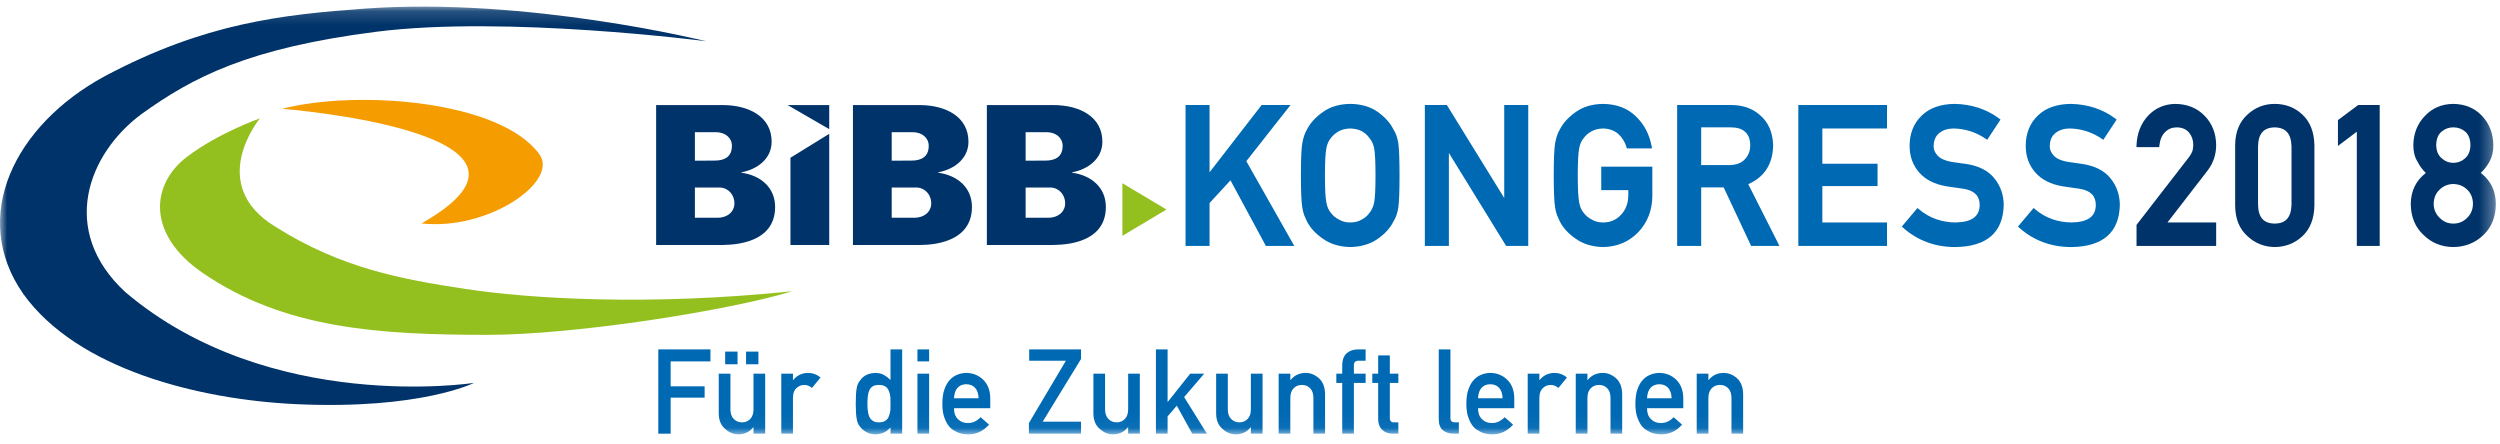 <svg xmlns="http://www.w3.org/2000/svg" xmlns:xlink="http://www.w3.org/1999/xlink" width="180" height="32" viewBox="0 0 180 32">
  <defs>
    <polygon id="bibb_kongress-a" points="0 .154 179.703 .154 179.703 30.952 0 30.952"/>
  </defs>
  <g fill="none" fill-rule="evenodd">
    <polygon fill="#0069B3" points="47.397 25.156 47.397 31.225 48.287 31.225 48.287 28.631 50.733 28.631 50.733 27.815 48.287 27.815 48.287 26.021 51.152 26.021 51.152 25.156"/>
    <g transform="translate(0 .322)">
      <mask id="bibb_kongress-b" fill="#fff">
        <use xlink:href="#bibb_kongress-a"/>
      </mask>
      <path fill="#0069B3" d="M53.716 25.907L54.606 25.907 54.606 24.992 53.716 24.992 53.716 25.907zM52.212 25.907L53.103 25.907 53.103 24.992 52.212 24.992 52.212 25.907zM51.75 26.581L52.591 26.581 52.591 29.157C52.591 29.45 52.67 29.677 52.829 29.841 52.985 30.005 53.184 30.087 53.426 30.087 53.668 30.087 53.866 30.005 54.019 29.841 54.175 29.677 54.252 29.45 54.252 29.157L54.252 26.581 55.093 26.581 55.093 30.903 54.252 30.903 54.252 30.44 54.237 30.44C53.96 30.782 53.599 30.952 53.152 30.952 52.806 30.947 52.493 30.817 52.214 30.562 51.91 30.313 51.756 29.944 51.75 29.457L51.75 26.581zM56.252 26.582L57.093 26.582 57.093 27.04 57.11 27.04C57.387 26.698 57.75 26.528 58.199 26.528 58.535 26.533 58.828 26.644 59.079 26.859L58.464 27.61C58.287 27.465 58.103 27.393 57.912 27.393 57.696 27.393 57.512 27.465 57.359 27.61 57.187 27.752 57.098 27.981 57.093 28.298L57.093 30.903 56.252 30.903 56.252 26.582zM63.289 27.393C63.09 27.393 62.938 27.428 62.833 27.497 62.718 27.573 62.633 27.676 62.579 27.806 62.528 27.938 62.495 28.079 62.478 28.233 62.462 28.397 62.454 28.565 62.454 28.738 62.454 28.902 62.462 29.063 62.478 29.218 62.495 29.383 62.528 29.53 62.579 29.661 62.633 29.786 62.718 29.889 62.833 29.97 62.938 30.048 63.09 30.087 63.289 30.087 63.488 30.087 63.645 30.045 63.761 29.962 63.876 29.881 63.956 29.775 63.999 29.644 64.053 29.514 64.089 29.367 64.108 29.206 64.113 29.047 64.116 28.891 64.116 28.738 64.116 28.571 64.113 28.411 64.108 28.257 64.089 28.104 64.053 27.963 63.999 27.832 63.956 27.701 63.876 27.595 63.761 27.514 63.645 27.434 63.488 27.393 63.289 27.393zM64.116 30.452C63.839 30.775 63.478 30.942 63.032 30.953 62.78 30.947 62.564 30.893 62.384 30.79 62.196 30.69 62.038 30.557 61.912 30.39 61.796 30.254 61.72 30.069 61.683 29.836 61.637 29.614 61.614 29.247 61.614 28.736 61.614 28.217 61.637 27.847 61.683 27.628 61.72 27.406 61.796 27.226 61.912 27.091 62.148 26.729 62.522 26.542 63.032 26.528 63.247 26.528 63.446 26.573 63.628 26.664 63.797 26.761 63.96 26.885 64.116 27.037L64.116 24.834 64.956 24.834 64.956 30.903 64.116 30.903 64.116 30.452zM66.056 30.902L66.897 30.902 66.897 26.581 66.056 26.581 66.056 30.902zM66.056 25.699L66.897 25.699 66.897 24.833 66.056 24.833 66.056 25.699zM70.459 28.355C70.448 28.018 70.36 27.763 70.196 27.59 70.034 27.425 69.827 27.343 69.574 27.343 69.32 27.343 69.113 27.425 68.951 27.59 68.792 27.763 68.704 28.018 68.688 28.355L70.459 28.355zM68.688 29.07C68.688 29.418 68.785 29.681 68.979 29.862 69.159 30.046 69.396 30.137 69.689 30.137 70.031 30.137 70.336 29.997 70.605 29.716L71.214 30.253C70.787 30.725 70.284 30.958 69.707 30.952 69.486 30.952 69.272 30.919 69.062 30.853 68.957 30.817 68.855 30.768 68.755 30.707 68.651 30.654 68.553 30.589 68.461 30.511 68.284 30.35 68.14 30.126 68.03 29.837 67.909 29.559 67.849 29.199 67.849 28.755 67.849 28.327 67.901 27.972 68.006 27.689 68.11 27.4 68.245 27.173 68.409 27.006 68.575 26.837 68.762 26.715 68.969 26.64 69.173 26.565 69.375 26.528 69.574 26.528 70.052 26.533 70.456 26.696 70.786 27.015 71.123 27.339 71.293 27.787 71.299 28.355L71.299 29.07 68.688 29.07z" mask="url(#bibb_kongress-b)"/>
      <polygon fill="#0069B3" points="74.08 30.141 76.745 25.649 74.102 25.649 74.102 24.833 77.834 24.833 77.834 25.525 75.074 30.037 77.834 30.037 77.834 30.903 74.08 30.903" mask="url(#bibb_kongress-b)"/>
      <path fill="#0069B3" d="M78.725,26.582 L79.565,26.582 L79.565,29.157 C79.565,29.449 79.645,29.677 79.803,29.841 C79.959,30.005 80.158,30.087 80.4,30.087 C80.642,30.087 80.839,30.005 80.993,29.841 C81.149,29.677 81.227,29.449 81.227,29.157 L81.227,26.582 L82.067,26.582 L82.067,30.903 L81.227,30.903 L81.227,30.441 L81.211,30.441 C80.934,30.782 80.573,30.953 80.127,30.953 C79.78,30.947 79.467,30.817 79.188,30.562 C78.885,30.313 78.73,29.944 78.725,29.457 L78.725,26.582 Z" mask="url(#bibb_kongress-b)"/>
      <polygon fill="#0069B3" points="83.226 24.834 84.067 24.834 84.067 28.609 84.084 28.609 85.694 26.582 86.702 26.582 85.258 28.268 86.899 30.903 85.842 30.903 84.728 28.884 84.067 29.658 84.067 30.903 83.226 30.903" mask="url(#bibb_kongress-b)"/>
      <path fill="#0069B3" d="M87.562 26.582L88.402 26.582 88.402 29.157C88.402 29.449 88.482 29.677 88.64 29.841 88.796 30.005 88.995 30.087 89.237 30.087 89.479 30.087 89.676 30.005 89.83 29.841 89.986 29.677 90.063 29.449 90.063 29.157L90.063 26.582 90.904 26.582 90.904 30.903 90.063 30.903 90.063 30.441 90.048 30.441C89.771 30.782 89.41 30.953 88.963 30.953 88.617 30.947 88.304 30.817 88.025 30.562 87.722 30.313 87.567 29.944 87.562 29.457L87.562 26.582zM92.063 26.582L92.904 26.582 92.904 27.04 92.92 27.04C93.196 26.698 93.559 26.528 94.007 26.528 94.354 26.528 94.671 26.654 94.958 26.906 95.243 27.162 95.392 27.536 95.405 28.03L95.405 30.903 94.565 30.903 94.565 28.327C94.565 28.024 94.487 27.793 94.331 27.635 94.178 27.473 93.98 27.393 93.738 27.393 93.496 27.393 93.297 27.473 93.142 27.635 92.983 27.793 92.904 28.024 92.904 28.327L92.904 30.903 92.063 30.903 92.063 26.582zM96.64 27.248L96.215 27.248 96.215 26.582 96.64 26.582 96.64 26.011C96.64 25.601 96.75 25.298 96.97 25.104 97.186 24.924 97.455 24.834 97.78 24.834L98.324 24.834 98.324 25.649 97.843 25.649C97.59 25.64 97.469 25.76 97.48 26.008L97.48 26.582 98.324 26.582 98.324 27.248 97.48 27.248 97.48 30.903 96.64 30.903 96.64 27.248zM99.228 25.266L100.068 25.266 100.068 26.582 100.681 26.582 100.681 27.247 100.068 27.247 100.068 29.766C100.062 29.986 100.162 30.093 100.366 30.087L100.681 30.087 100.681 30.903 100.242 30.903C99.947 30.903 99.705 30.808 99.517 30.62 99.324 30.439 99.228 30.179 99.228 29.838L99.228 27.247 98.806 27.247 98.806 26.582 99.228 26.582 99.228 25.266zM103.59 24.834L104.431 24.834 104.431 29.791C104.431 29.988 104.535 30.087 104.746 30.087L105.037 30.087 105.037 30.903 104.662 30.903C104.356 30.903 104.104 30.824 103.904 30.666 103.695 30.506 103.59 30.236 103.59 29.858L103.59 24.834zM108.188 28.355C108.177 28.018 108.089 27.763 107.925 27.59 107.763 27.425 107.556 27.343 107.303 27.343 107.049 27.343 106.842 27.425 106.68 27.59 106.521 27.763 106.434 28.018 106.417 28.355L108.188 28.355zM106.417 29.07C106.417 29.418 106.515 29.681 106.708 29.862 106.888 30.046 107.126 30.137 107.418 30.137 107.76 30.137 108.065 29.997 108.335 29.716L108.944 30.253C108.516 30.725 108.014 30.958 107.436 30.952 107.216 30.952 107.001 30.919 106.791 30.853 106.686 30.817 106.584 30.768 106.485 30.707 106.38 30.654 106.282 30.589 106.19 30.511 106.013 30.35 105.869 30.126 105.759 29.837 105.638 29.559 105.578 29.199 105.578 28.755 105.578 28.327 105.63 27.972 105.735 27.689 105.839 27.4 105.974 27.173 106.138 27.006 106.305 26.837 106.491 26.715 106.698 26.64 106.902 26.565 107.104 26.528 107.303 26.528 107.781 26.533 108.186 26.696 108.516 27.015 108.852 27.339 109.022 27.787 109.028 28.355L109.028 29.07 106.417 29.07zM109.995 26.582L110.835 26.582 110.835 27.04 110.853 27.04C111.129 26.698 111.493 26.528 111.942 26.528 112.278 26.533 112.571 26.644 112.821 26.859L112.207 27.61C112.029 27.465 111.846 27.393 111.654 27.393 111.439 27.393 111.255 27.465 111.101 27.61 110.929 27.752 110.84 27.981 110.835 28.298L110.835 30.903 109.995 30.903 109.995 26.582zM113.454 26.582L114.295 26.582 114.295 27.04 114.311 27.04C114.588 26.698 114.95 26.528 115.399 26.528 115.745 26.528 116.062 26.654 116.349 26.906 116.634 27.162 116.783 27.536 116.797 28.03L116.797 30.903 115.956 30.903 115.956 28.327C115.956 28.024 115.879 27.793 115.723 27.635 115.569 27.473 115.372 27.393 115.13 27.393 114.888 27.393 114.689 27.473 114.533 27.635 114.374 27.793 114.295 28.024 114.295 28.327L114.295 30.903 113.454 30.903 113.454 26.582zM120.357 28.355C120.346 28.018 120.258 27.763 120.094 27.59 119.932 27.425 119.725 27.343 119.472 27.343 119.218 27.343 119.011 27.425 118.849 27.59 118.69 27.763 118.603 28.018 118.586 28.355L120.357 28.355zM118.586 29.07C118.586 29.418 118.684 29.681 118.877 29.862 119.057 30.046 119.294 30.137 119.587 30.137 119.929 30.137 120.234 29.997 120.504 29.716L121.113 30.253C120.685 30.725 120.183 30.958 119.605 30.952 119.384 30.952 119.17 30.919 118.96 30.853 118.855 30.817 118.753 30.768 118.654 30.707 118.549 30.654 118.451 30.589 118.359 30.511 118.182 30.35 118.038 30.126 117.928 29.837 117.807 29.559 117.747 29.199 117.747 28.755 117.747 28.327 117.799 27.972 117.904 27.689 118.008 27.4 118.143 27.173 118.307 27.006 118.474 26.837 118.66 26.715 118.867 26.64 119.071 26.565 119.273 26.528 119.472 26.528 119.95 26.533 120.354 26.696 120.684 27.015 121.021 27.339 121.191 27.787 121.197 28.355L121.197 29.07 118.586 29.07zM122.163 26.582L123.004 26.582 123.004 27.04 123.02 27.04C123.297 26.698 123.659 26.528 124.108 26.528 124.454 26.528 124.771 26.654 125.058 26.906 125.343 27.162 125.492 27.536 125.506 28.03L125.506 30.903 124.665 30.903 124.665 28.327C124.665 28.024 124.588 27.793 124.432 27.635 124.278 27.473 124.081 27.393 123.839 27.393 123.597 27.393 123.398 27.473 123.242 27.635 123.083 27.793 123.004 28.024 123.004 28.327L123.004 30.903 122.163 30.903 122.163 26.582z" mask="url(#bibb_kongress-b)"/>
      <polygon fill="#0069B3" points="89.734 11.283 92.917 7.239 90.838 7.239 87.088 12.083 87.088 7.239 85.359 7.239 85.359 17.385 87.088 17.385 87.088 14.295 88.594 12.662 91.143 17.385 93.189 17.385" mask="url(#bibb_kongress-b)"/>
      <path fill="#0069B3" d="M96.404,9.123 C96.627,9.003 96.902,8.938 97.212,8.929 C97.535,8.938 97.817,9.004 98.045,9.121 C98.267,9.246 98.446,9.403 98.586,9.6 C98.757,9.793 98.876,10.047 98.94,10.352 C99.004,10.693 99.036,11.352 99.036,12.312 C99.036,13.271 99.004,13.926 98.94,14.256 C98.876,14.573 98.756,14.831 98.576,15.036 C98.446,15.22 98.269,15.372 98.043,15.49 C97.813,15.626 97.535,15.695 97.216,15.695 C96.902,15.695 96.631,15.626 96.401,15.486 C96.172,15.37 95.985,15.217 95.839,15.024 C95.669,14.833 95.555,14.576 95.498,14.256 C95.43,13.924 95.396,13.269 95.396,12.312 C95.396,11.355 95.43,10.696 95.498,10.352 C95.555,10.045 95.669,9.792 95.846,9.591 C95.986,9.406 96.174,9.248 96.404,9.123 M100.679,9.99 C100.616,9.585 100.496,9.249 100.333,9.01 C100.101,8.536 99.72,8.108 99.201,7.739 C98.672,7.363 98.006,7.167 97.217,7.158 C96.44,7.167 95.781,7.362 95.259,7.736 C94.731,8.103 94.341,8.528 94.106,8.992 C93.953,9.246 93.838,9.579 93.766,9.984 C93.698,10.383 93.666,11.145 93.666,12.312 C93.666,13.458 93.698,14.214 93.766,14.621 C93.802,14.84 93.848,15.027 93.906,15.181 C93.963,15.318 94.027,15.462 94.1,15.616 C94.341,16.091 94.731,16.514 95.257,16.871 C95.78,17.247 96.439,17.447 97.223,17.466 C98.007,17.447 98.673,17.247 99.199,16.873 C99.719,16.512 100.101,16.089 100.322,15.631 C100.495,15.377 100.615,15.036 100.679,14.618 C100.737,14.213 100.766,13.437 100.766,12.312 C100.766,11.168 100.737,10.388 100.679,9.99" mask="url(#bibb_kongress-b)"/>
      <polygon fill="#0069B3" points="108.304 7.239 108.304 13.934 104.215 7.307 104.173 7.239 102.589 7.239 102.589 17.385 104.319 17.385 104.319 10.691 108.401 17.317 108.443 17.385 110.034 17.385 110.034 7.239" mask="url(#bibb_kongress-b)"/>
      <path fill="#0069B3" d="M115.29 11.677L115.29 13.366 117.239 13.366 117.239 13.738C117.231 14.317 117.055 14.789 116.712 15.143 116.37 15.514 115.947 15.695 115.419 15.695 115.105 15.695 114.834 15.626 114.604 15.486 114.375 15.37 114.188 15.217 114.042 15.024 113.872 14.832 113.758 14.575 113.701 14.256 113.634 13.923 113.599 13.27 113.599 12.312 113.599 11.354 113.634 10.695 113.701 10.351 113.757 10.045 113.872 9.792 114.049 9.591 114.189 9.405 114.377 9.248 114.606 9.123 114.829 9.003 115.103 8.938 115.415 8.929 115.843 8.938 116.211 9.067 116.503 9.307 116.792 9.57 116.995 9.89 117.105 10.262L117.135 10.363 118.946 10.363 118.914 10.196C118.757 9.345 118.373 8.621 117.773 8.043 117.168 7.465 116.378 7.168 115.42 7.159 114.644 7.168 113.984 7.363 113.462 7.739 112.934 8.107 112.544 8.534 112.308 8.999 112.156 9.252 112.042 9.584 111.969 9.989 111.902 10.387 111.869 11.147 111.869 12.312 111.869 13.459 111.902 14.214 111.969 14.621 112.005 14.84 112.051 15.027 112.109 15.18 112.166 15.318 112.23 15.461 112.304 15.616 112.544 16.091 112.935 16.514 113.46 16.871 113.983 17.247 114.642 17.447 115.425 17.466 116.433 17.447 117.282 17.09 117.948 16.402 118.608 15.712 118.951 14.846 118.969 13.825L118.969 11.677 115.29 11.677zM122.485 8.848L124.615 8.848C125.043 8.848 125.371 8.94 125.594 9.126 125.87 9.33 126.009 9.66 126.017 10.13 126.017 10.527 125.898 10.851 125.65 11.123 125.408 11.406 125.032 11.554 124.537 11.562L122.485 11.562 122.485 8.848zM125.874 12.938C127.046 12.42 127.648 11.478 127.666 10.13 127.639 9.181 127.302 8.438 126.67 7.923 126.142 7.469 125.455 7.239 124.629 7.239L120.755 7.239 120.755 17.385 122.485 17.385 122.485 13.17 124.104 13.17 126.082 17.385 128.121 17.385 125.874 12.938z" mask="url(#bibb_kongress-b)"/>
      <polygon fill="#0069B3" points="135.865 8.929 135.865 7.239 129.479 7.239 129.479 17.385 135.865 17.385 135.865 15.695 131.209 15.695 131.209 13.075 135.183 13.075 135.183 11.467 131.209 11.467 131.209 8.929" mask="url(#bibb_kongress-b)"/>
      <path fill="#0069B3" d="M143.6 12.524C143.151 11.96 142.453 11.608 141.522 11.476 141.07 11.418 140.714 11.366 140.456 11.322 140.018 11.238 139.698 11.089 139.504 10.877 139.314 10.673 139.221 10.452 139.221 10.205 139.229 9.773 139.368 9.459 139.645 9.245 139.916 9.035 140.261 8.929 140.669 8.929 141.499 8.947 142.269 9.194 142.959 9.664L143.078 9.745 144.037 8.285 143.929 8.205C143.032 7.538 141.963 7.186 140.748 7.158 139.728 7.167 138.927 7.45 138.367 7.996 137.786 8.55 137.491 9.285 137.491 10.184 137.491 10.933 137.726 11.58 138.189 12.106 138.636 12.615 139.295 12.948 140.149 13.093 140.608 13.161 141.029 13.222 141.409 13.275 142.177 13.411 142.545 13.799 142.537 14.459 142.521 15.274 141.949 15.678 140.792 15.694 139.782 15.686 138.899 15.367 138.169 14.746L138.059 14.653 136.929 15.992 137.033 16.084C138.072 17.001 139.33 17.466 140.775 17.466 143.042 17.438 144.217 16.425 144.267 14.453 144.267 13.724 144.043 13.075 143.6 12.524M151.962 12.524C151.513 11.96 150.814 11.608 149.884 11.476 149.432 11.418 149.075 11.366 148.817 11.322 148.379 11.238 148.059 11.089 147.865 10.877 147.675 10.673 147.583 10.452 147.583 10.205 147.59 9.773 147.729 9.459 148.006 9.245 148.277 9.035 148.622 8.929 149.031 8.929 149.86 8.947 150.63 9.194 151.32 9.664L151.439 9.745 152.398 8.285 152.291 8.205C151.394 7.538 150.325 7.186 149.109 7.158 148.089 7.167 147.288 7.45 146.728 7.996 146.147 8.55 145.853 9.285 145.853 10.184 145.853 10.933 146.087 11.58 146.55 12.106 146.997 12.615 147.656 12.948 148.51 13.093 148.969 13.161 149.391 13.222 149.77 13.275 150.538 13.411 150.906 13.799 150.898 14.459 150.882 15.274 150.311 15.678 149.154 15.694 148.143 15.686 147.261 15.367 146.53 14.746L146.421 14.653 145.29 15.992 145.395 16.084C146.433 17.001 147.691 17.466 149.136 17.466 151.403 17.438 152.578 16.425 152.628 14.453 152.628 13.724 152.404 13.075 151.962 12.524" mask="url(#bibb_kongress-b)"/>
      <path fill="#003369" d="M159.564 10.121C159.554 9.275 159.274 8.565 158.73 8.014 158.194 7.456 157.486 7.168 156.625 7.159 155.855 7.168 155.197 7.45 154.668 8 154.148 8.559 153.866 9.274 153.83 10.123L153.824 10.271 155.464 10.271 155.477 10.144C155.522 9.729 155.662 9.405 155.896 9.179 156.121 8.957 156.395 8.849 156.733 8.849 157.118 8.857 157.406 8.979 157.611 9.223 157.815 9.475 157.914 9.763 157.914 10.102 157.914 10.233 157.898 10.373 157.868 10.508 157.821 10.658 157.729 10.827 157.596 11.005L153.83 15.869 153.83 17.385 159.564 17.385 159.564 15.695 156.059 15.695 158.958 11.942C159.36 11.413 159.564 10.801 159.564 10.121M162.579 10.22C162.595 9.301 162.978 8.865 163.778 8.849 164.579 8.865 164.964 9.301 164.989 10.22L164.989 14.403C164.964 15.331 164.58 15.767 163.782 15.776 162.978 15.767 162.595 15.331 162.579 14.407L162.579 10.22zM163.781 7.159C163.026 7.159 162.367 7.417 161.824 7.923 161.24 8.439 160.94 9.181 160.931 10.128L160.931 14.489C160.94 15.431 161.24 16.171 161.822 16.685 162.366 17.194 163.024 17.456 163.783 17.466 164.559 17.456 165.229 17.193 165.773 16.684 166.328 16.168 166.619 15.429 166.637 14.483L166.637 10.131C166.619 9.185 166.328 8.443 165.773 7.928 165.228 7.417 164.558 7.159 163.781 7.159z" mask="url(#bibb_kongress-b)"/>
      <polygon fill="#003369" points="168.332 8.325 168.332 10.186 169.691 9.158 169.691 17.385 171.339 17.385 171.339 7.239 169.786 7.239" mask="url(#bibb_kongress-b)"/>
      <path fill="#003369" d="M175.657,13.328 C175.927,13.066 176.249,12.935 176.632,12.927 C177.036,12.935 177.363,13.066 177.634,13.328 C177.908,13.593 178.045,13.928 178.053,14.348 C178.045,14.765 177.908,15.097 177.632,15.364 C177.361,15.641 177.036,15.776 176.636,15.776 C176.249,15.776 175.93,15.641 175.656,15.36 C175.374,15.096 175.233,14.766 175.225,14.351 C175.233,13.927 175.374,13.593 175.657,13.328 M177.502,11.063 C177.254,11.29 176.971,11.4 176.636,11.4 C176.313,11.4 176.037,11.29 175.786,11.061 C175.54,10.846 175.416,10.539 175.407,10.121 C175.416,9.689 175.54,9.374 175.786,9.161 C176.033,8.951 176.311,8.848 176.636,8.848 C176.973,8.848 177.258,8.951 177.502,9.159 C177.742,9.373 177.862,9.689 177.871,10.118 C177.862,10.538 177.742,10.847 177.502,11.063 M178.62,12.13 C178.866,11.891 179.074,11.622 179.238,11.326 C179.424,10.995 179.519,10.599 179.519,10.146 C179.51,9.292 179.234,8.575 178.7,8.014 C178.167,7.455 177.473,7.167 176.634,7.158 C175.81,7.167 175.127,7.456 174.606,8.013 C174.053,8.574 173.768,9.293 173.759,10.149 C173.759,10.603 173.863,11.002 174.064,11.322 C174.213,11.62 174.412,11.892 174.658,12.132 C173.948,12.678 173.584,13.428 173.575,14.363 L173.575,14.366 C173.584,15.29 173.893,16.04 174.491,16.593 C175.063,17.163 175.784,17.456 176.637,17.466 C177.491,17.456 178.222,17.163 178.812,16.594 C179.394,16.038 179.694,15.287 179.703,14.36 C179.694,13.425 179.33,12.675 178.62,12.13" mask="url(#bibb_kongress-b)"/>
      <path fill="#94C01F" d="M18.716,8.199 C18.716,8.199 15.702,9.254 13.431,10.994 C10.891,12.941 10.517,16.525 14.574,19.314 C20.429,23.34 27.22,23.785 35.14,23.789 C41.377,23.777 52.322,22.077 57.048,20.647 C46.661,21.723 38.135,21.183 33.525,20.483 C28.913,19.785 24.565,18.993 19.826,16.001 C14.794,12.934 18.716,8.199 18.716,8.199" mask="url(#bibb_kongress-b)"/>
      <path fill="#F49C00" d="M20.312,7.51 C20.312,7.51 41.909,9.202 30.345,15.765 C35.185,16.298 40.249,12.735 38.839,10.79 C36.005,6.884 25.678,6.127 20.312,7.51" mask="url(#bibb_kongress-b)"/>
      <path fill="#003369" d="M7.532,5.17 C14.758,1.33 20.304,0.727 26.311,0.295 C37.981,-0.545 50.843,2.646 50.843,2.646 C50.843,2.646 36.41,0.775 27.09,1.965 C17.852,3.145 13.874,5.245 10.2,7.881 C6.343,10.729 4.209,16.267 9.026,20.711 C19.397,29.521 34.128,27.247 34.128,27.247 C34.128,27.247 30.266,29.187 21.352,28.778 C14.28,28.454 5.553,26.25 1.676,20.84 C-2.208,15.281 1.036,8.696 7.532,5.17" mask="url(#bibb_kongress-b)"/>
      <polygon fill="#003369" points="59.704 8.977 59.704 7.243 56.707 7.243" mask="url(#bibb_kongress-b)"/>
      <polygon fill="#003369" points="59.704 17.317 59.704 9.312 56.913 11.036 56.913 17.317" mask="url(#bibb_kongress-b)"/>
      <polygon fill="#94C01F" points="80.812 12.87 80.812 16.658 83.987 14.764" mask="url(#bibb_kongress-b)"/>
      <path fill="#003369" d="M64.203 9.196L65.724 9.196C66.38 9.196 66.868 9.601 66.868 10.173 66.868 10.941 66.38 11.241 65.626 11.241L64.203 11.247 64.203 9.196zM64.203 15.357L64.203 13.18 66.031 13.18C66.659 13.222 67.05 13.752 67.05 14.31 67.05 14.938 66.533 15.357 65.836 15.357L64.203 15.357zM66.143 17.317C66.249 17.302 69.98 17.513 69.98 14.583 69.98 13.145 68.891 12.295 67.551 12.113L67.551 12.085C68.682 11.875 69.729 11.122 69.729 9.88 69.729 8.108 68.138 7.256 66.24 7.243L61.412 7.243 61.412 17.317 66.143 17.317zM73.845 9.196L75.366 9.196C76.021 9.196 76.51 9.601 76.51 10.173 76.51 10.941 76.021 11.241 75.268 11.241L73.845 11.247 73.845 9.196zM73.845 15.357L73.845 13.18 75.673 13.18C76.301 13.222 76.692 13.752 76.692 14.31 76.692 14.938 76.175 15.357 75.478 15.357L73.845 15.357zM75.784 17.317C75.884 17.288 79.622 17.513 79.622 14.583 79.622 13.145 78.533 12.295 77.193 12.113L77.193 12.085C78.324 11.875 79.371 11.122 79.371 9.88 79.371 8.108 77.78 7.256 75.882 7.243L71.054 7.243 71.054 17.317 75.784 17.317zM50.032 9.196L51.553 9.196C52.209 9.196 52.698 9.601 52.698 10.173 52.698 10.941 52.209 11.241 51.456 11.241L50.032 11.247 50.032 9.196zM50.032 15.357L50.032 13.18 51.86 13.18C52.488 13.222 52.879 13.752 52.879 14.31 52.879 14.938 52.363 15.357 51.665 15.357L50.032 15.357zM51.972 17.317C52.077 17.288 55.809 17.513 55.809 14.583 55.809 13.145 54.721 12.295 53.381 12.113L53.381 12.085C54.511 11.875 55.558 11.122 55.558 9.88 55.558 8.108 53.968 7.256 52.069 7.243L47.241 7.243 47.241 17.317 51.972 17.317z" mask="url(#bibb_kongress-b)"/>
    </g>
  </g>
</svg>
